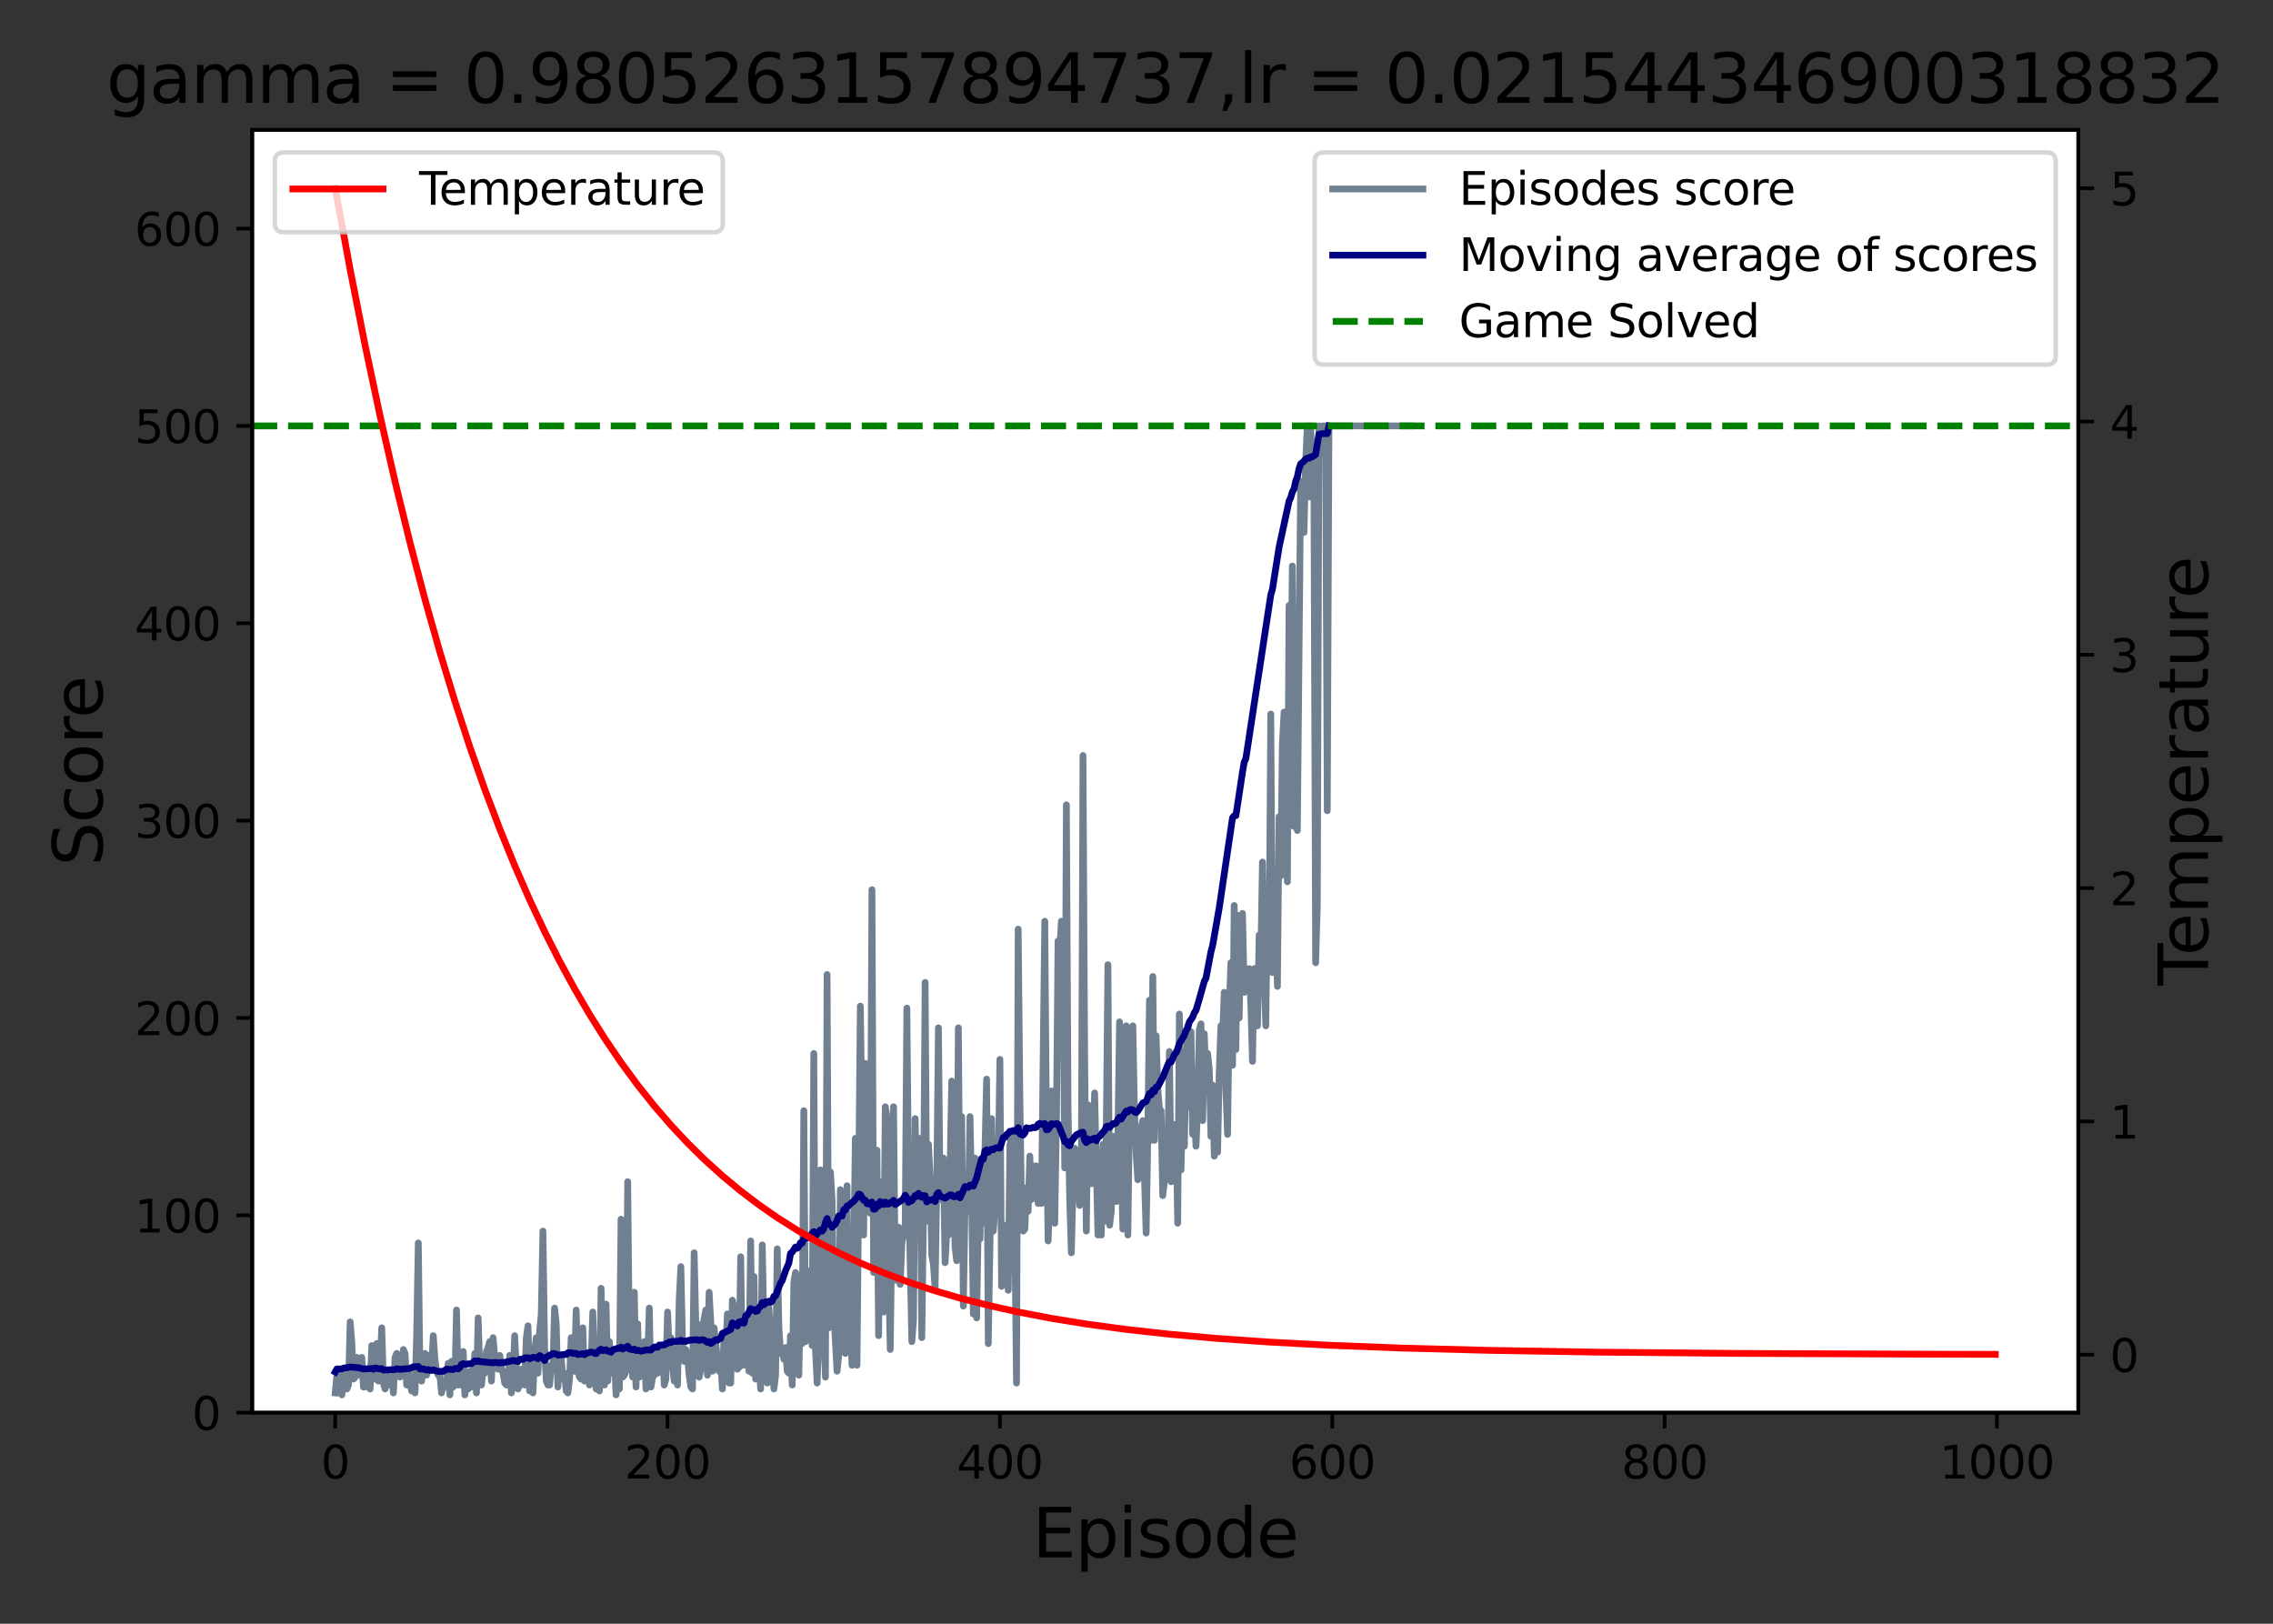 <?xml version="1.0" encoding="utf-8" standalone="no"?>
<!DOCTYPE svg PUBLIC "-//W3C//DTD SVG 1.1//EN"
  "http://www.w3.org/Graphics/SVG/1.1/DTD/svg11.dtd">
<svg xmlns:xlink="http://www.w3.org/1999/xlink" width="504pt" height="360pt" viewBox="0 0 504 360" xmlns="http://www.w3.org/2000/svg" version="1.1">
 <rect x="0" y="0" width="504" height="360" fill="#333333" stroke="none"/>
 <defs>
  <style type="text/css">*{stroke-linejoin: round; stroke-linecap: butt}</style>
 </defs>
 <g id="figure_1">
  <g id="patch_1">
   <path d="M 0 360 
L 504 360 
L 504 0 
L 0 0 
L 0 360 
z
" style="fill: none"/>
  </g>
  <g id="axes_1">
   <g id="patch_2">
    <path d="M 55.925 313.2 
L 460.825 313.2 
L 460.825 28.8 
L 55.925 28.8 
z
" style="fill: #ffffff"/>
   </g>
   <g id="matplotlib.axis_1">
    <g id="xtick_1">
     <g id="line2d_1">
      <defs>
       <path id="m84fccec4bf" d="M 0 0 
L 0 3.5 
" style="stroke: #000000; stroke-width: 0.8"/>
      </defs>
      <g>
       <use xlink:href="#m84fccec4bf" x="74.33" y="313.2" style="stroke: #000000; stroke-width: 0.8"/>
      </g>
     </g>
     <g id="text_1">
      <!-- 0 -->
      <g transform="translate(71.148 327.798)scale(0.1 -0.1)">
       <defs>
        <path id="DejaVuSans-30" d="M 2034 4250 
Q 1547 4250 1301 3770 
Q 1056 3291 1056 2328 
Q 1056 1369 1301 889 
Q 1547 409 2034 409 
Q 2525 409 2770 889 
Q 3016 1369 3016 2328 
Q 3016 3291 2770 3770 
Q 2525 4250 2034 4250 
z
M 2034 4750 
Q 2819 4750 3233 4129 
Q 3647 3509 3647 2328 
Q 3647 1150 3233 529 
Q 2819 -91 2034 -91 
Q 1250 -91 836 529 
Q 422 1150 422 2328 
Q 422 3509 836 4129 
Q 1250 4750 2034 4750 
z
" transform="scale(0.016)"/>
       </defs>
       <use xlink:href="#DejaVuSans-30"/>
      </g>
     </g>
    </g>
    <g id="xtick_2">
     <g id="line2d_2">
      <g>
       <use xlink:href="#m84fccec4bf" x="148.021" y="313.2" style="stroke: #000000; stroke-width: 0.8"/>
      </g>
     </g>
     <g id="text_2">
      <!-- 200 -->
      <g transform="translate(138.478 327.798)scale(0.1 -0.1)">
       <defs>
        <path id="DejaVuSans-32" d="M 1228 531 
L 3431 531 
L 3431 0 
L 469 0 
L 469 531 
Q 828 903 1448 1529 
Q 2069 2156 2228 2338 
Q 2531 2678 2651 2914 
Q 2772 3150 2772 3378 
Q 2772 3750 2511 3984 
Q 2250 4219 1831 4219 
Q 1534 4219 1204 4116 
Q 875 4013 500 3803 
L 500 4441 
Q 881 4594 1212 4672 
Q 1544 4750 1819 4750 
Q 2544 4750 2975 4387 
Q 3406 4025 3406 3419 
Q 3406 3131 3298 2873 
Q 3191 2616 2906 2266 
Q 2828 2175 2409 1742 
Q 1991 1309 1228 531 
z
" transform="scale(0.016)"/>
       </defs>
       <use xlink:href="#DejaVuSans-32"/>
       <use xlink:href="#DejaVuSans-30" x="63.623"/>
       <use xlink:href="#DejaVuSans-30" x="127.246"/>
      </g>
     </g>
    </g>
    <g id="xtick_3">
     <g id="line2d_3">
      <g>
       <use xlink:href="#m84fccec4bf" x="221.713" y="313.2" style="stroke: #000000; stroke-width: 0.8"/>
      </g>
     </g>
     <g id="text_3">
      <!-- 400 -->
      <g transform="translate(212.17 327.798)scale(0.1 -0.1)">
       <defs>
        <path id="DejaVuSans-34" d="M 2419 4116 
L 825 1625 
L 2419 1625 
L 2419 4116 
z
M 2253 4666 
L 3047 4666 
L 3047 1625 
L 3713 1625 
L 3713 1100 
L 3047 1100 
L 3047 0 
L 2419 0 
L 2419 1100 
L 313 1100 
L 313 1709 
L 2253 4666 
z
" transform="scale(0.016)"/>
       </defs>
       <use xlink:href="#DejaVuSans-34"/>
       <use xlink:href="#DejaVuSans-30" x="63.623"/>
       <use xlink:href="#DejaVuSans-30" x="127.246"/>
      </g>
     </g>
    </g>
    <g id="xtick_4">
     <g id="line2d_4">
      <g>
       <use xlink:href="#m84fccec4bf" x="295.405" y="313.2" style="stroke: #000000; stroke-width: 0.8"/>
      </g>
     </g>
     <g id="text_4">
      <!-- 600 -->
      <g transform="translate(285.861 327.798)scale(0.1 -0.1)">
       <defs>
        <path id="DejaVuSans-36" d="M 2113 2584 
Q 1688 2584 1439 2293 
Q 1191 2003 1191 1497 
Q 1191 994 1439 701 
Q 1688 409 2113 409 
Q 2538 409 2786 701 
Q 3034 994 3034 1497 
Q 3034 2003 2786 2293 
Q 2538 2584 2113 2584 
z
M 3366 4563 
L 3366 3988 
Q 3128 4100 2886 4159 
Q 2644 4219 2406 4219 
Q 1781 4219 1451 3797 
Q 1122 3375 1075 2522 
Q 1259 2794 1537 2939 
Q 1816 3084 2150 3084 
Q 2853 3084 3261 2657 
Q 3669 2231 3669 1497 
Q 3669 778 3244 343 
Q 2819 -91 2113 -91 
Q 1303 -91 875 529 
Q 447 1150 447 2328 
Q 447 3434 972 4092 
Q 1497 4750 2381 4750 
Q 2619 4750 2861 4703 
Q 3103 4656 3366 4563 
z
" transform="scale(0.016)"/>
       </defs>
       <use xlink:href="#DejaVuSans-36"/>
       <use xlink:href="#DejaVuSans-30" x="63.623"/>
       <use xlink:href="#DejaVuSans-30" x="127.246"/>
      </g>
     </g>
    </g>
    <g id="xtick_5">
     <g id="line2d_5">
      <g>
       <use xlink:href="#m84fccec4bf" x="369.097" y="313.2" style="stroke: #000000; stroke-width: 0.8"/>
      </g>
     </g>
     <g id="text_5">
      <!-- 800 -->
      <g transform="translate(359.553 327.798)scale(0.1 -0.1)">
       <defs>
        <path id="DejaVuSans-38" d="M 2034 2216 
Q 1584 2216 1326 1975 
Q 1069 1734 1069 1313 
Q 1069 891 1326 650 
Q 1584 409 2034 409 
Q 2484 409 2743 651 
Q 3003 894 3003 1313 
Q 3003 1734 2745 1975 
Q 2488 2216 2034 2216 
z
M 1403 2484 
Q 997 2584 770 2862 
Q 544 3141 544 3541 
Q 544 4100 942 4425 
Q 1341 4750 2034 4750 
Q 2731 4750 3128 4425 
Q 3525 4100 3525 3541 
Q 3525 3141 3298 2862 
Q 3072 2584 2669 2484 
Q 3125 2378 3379 2068 
Q 3634 1759 3634 1313 
Q 3634 634 3220 271 
Q 2806 -91 2034 -91 
Q 1263 -91 848 271 
Q 434 634 434 1313 
Q 434 1759 690 2068 
Q 947 2378 1403 2484 
z
M 1172 3481 
Q 1172 3119 1398 2916 
Q 1625 2713 2034 2713 
Q 2441 2713 2670 2916 
Q 2900 3119 2900 3481 
Q 2900 3844 2670 4047 
Q 2441 4250 2034 4250 
Q 1625 4250 1398 4047 
Q 1172 3844 1172 3481 
z
" transform="scale(0.016)"/>
       </defs>
       <use xlink:href="#DejaVuSans-38"/>
       <use xlink:href="#DejaVuSans-30" x="63.623"/>
       <use xlink:href="#DejaVuSans-30" x="127.246"/>
      </g>
     </g>
    </g>
    <g id="xtick_6">
     <g id="line2d_6">
      <g>
       <use xlink:href="#m84fccec4bf" x="442.789" y="313.2" style="stroke: #000000; stroke-width: 0.8"/>
      </g>
     </g>
     <g id="text_6">
      <!-- 1000 -->
      <g transform="translate(430.064 327.798)scale(0.1 -0.1)">
       <defs>
        <path id="DejaVuSans-31" d="M 794 531 
L 1825 531 
L 1825 4091 
L 703 3866 
L 703 4441 
L 1819 4666 
L 2450 4666 
L 2450 531 
L 3481 531 
L 3481 0 
L 794 0 
L 794 531 
z
" transform="scale(0.016)"/>
       </defs>
       <use xlink:href="#DejaVuSans-31"/>
       <use xlink:href="#DejaVuSans-30" x="63.623"/>
       <use xlink:href="#DejaVuSans-30" x="127.246"/>
       <use xlink:href="#DejaVuSans-30" x="190.869"/>
      </g>
     </g>
    </g>
    <g id="text_7">
     <!-- Episode -->
     <g transform="translate(228.919 345.276)scale(0.15 -0.15)">
      <defs>
       <path id="DejaVuSans-45" d="M 628 4666 
L 3578 4666 
L 3578 4134 
L 1259 4134 
L 1259 2753 
L 3481 2753 
L 3481 2222 
L 1259 2222 
L 1259 531 
L 3634 531 
L 3634 0 
L 628 0 
L 628 4666 
z
" transform="scale(0.016)"/>
       <path id="DejaVuSans-70" d="M 1159 525 
L 1159 -1331 
L 581 -1331 
L 581 3500 
L 1159 3500 
L 1159 2969 
Q 1341 3281 1617 3432 
Q 1894 3584 2278 3584 
Q 2916 3584 3314 3078 
Q 3713 2572 3713 1747 
Q 3713 922 3314 415 
Q 2916 -91 2278 -91 
Q 1894 -91 1617 61 
Q 1341 213 1159 525 
z
M 3116 1747 
Q 3116 2381 2855 2742 
Q 2594 3103 2138 3103 
Q 1681 3103 1420 2742 
Q 1159 2381 1159 1747 
Q 1159 1113 1420 752 
Q 1681 391 2138 391 
Q 2594 391 2855 752 
Q 3116 1113 3116 1747 
z
" transform="scale(0.016)"/>
       <path id="DejaVuSans-69" d="M 603 3500 
L 1178 3500 
L 1178 0 
L 603 0 
L 603 3500 
z
M 603 4863 
L 1178 4863 
L 1178 4134 
L 603 4134 
L 603 4863 
z
" transform="scale(0.016)"/>
       <path id="DejaVuSans-73" d="M 2834 3397 
L 2834 2853 
Q 2591 2978 2328 3040 
Q 2066 3103 1784 3103 
Q 1356 3103 1142 2972 
Q 928 2841 928 2578 
Q 928 2378 1081 2264 
Q 1234 2150 1697 2047 
L 1894 2003 
Q 2506 1872 2764 1633 
Q 3022 1394 3022 966 
Q 3022 478 2636 193 
Q 2250 -91 1575 -91 
Q 1294 -91 989 -36 
Q 684 19 347 128 
L 347 722 
Q 666 556 975 473 
Q 1284 391 1588 391 
Q 1994 391 2212 530 
Q 2431 669 2431 922 
Q 2431 1156 2273 1281 
Q 2116 1406 1581 1522 
L 1381 1569 
Q 847 1681 609 1914 
Q 372 2147 372 2553 
Q 372 3047 722 3315 
Q 1072 3584 1716 3584 
Q 2034 3584 2315 3537 
Q 2597 3491 2834 3397 
z
" transform="scale(0.016)"/>
       <path id="DejaVuSans-6f" d="M 1959 3097 
Q 1497 3097 1228 2736 
Q 959 2375 959 1747 
Q 959 1119 1226 758 
Q 1494 397 1959 397 
Q 2419 397 2687 759 
Q 2956 1122 2956 1747 
Q 2956 2369 2687 2733 
Q 2419 3097 1959 3097 
z
M 1959 3584 
Q 2709 3584 3137 3096 
Q 3566 2609 3566 1747 
Q 3566 888 3137 398 
Q 2709 -91 1959 -91 
Q 1206 -91 779 398 
Q 353 888 353 1747 
Q 353 2609 779 3096 
Q 1206 3584 1959 3584 
z
" transform="scale(0.016)"/>
       <path id="DejaVuSans-64" d="M 2906 2969 
L 2906 4863 
L 3481 4863 
L 3481 0 
L 2906 0 
L 2906 525 
Q 2725 213 2448 61 
Q 2172 -91 1784 -91 
Q 1150 -91 751 415 
Q 353 922 353 1747 
Q 353 2572 751 3078 
Q 1150 3584 1784 3584 
Q 2172 3584 2448 3432 
Q 2725 3281 2906 2969 
z
M 947 1747 
Q 947 1113 1208 752 
Q 1469 391 1925 391 
Q 2381 391 2643 752 
Q 2906 1113 2906 1747 
Q 2906 2381 2643 2742 
Q 2381 3103 1925 3103 
Q 1469 3103 1208 2742 
Q 947 2381 947 1747 
z
" transform="scale(0.016)"/>
       <path id="DejaVuSans-65" d="M 3597 1894 
L 3597 1613 
L 953 1613 
Q 991 1019 1311 708 
Q 1631 397 2203 397 
Q 2534 397 2845 478 
Q 3156 559 3463 722 
L 3463 178 
Q 3153 47 2828 -22 
Q 2503 -91 2169 -91 
Q 1331 -91 842 396 
Q 353 884 353 1716 
Q 353 2575 817 3079 
Q 1281 3584 2069 3584 
Q 2775 3584 3186 3129 
Q 3597 2675 3597 1894 
z
M 3022 2063 
Q 3016 2534 2758 2815 
Q 2500 3097 2075 3097 
Q 1594 3097 1305 2825 
Q 1016 2553 972 2059 
L 3022 2063 
z
" transform="scale(0.016)"/>
      </defs>
      <use xlink:href="#DejaVuSans-45"/>
      <use xlink:href="#DejaVuSans-70" x="63.184"/>
      <use xlink:href="#DejaVuSans-69" x="126.66"/>
      <use xlink:href="#DejaVuSans-73" x="154.443"/>
      <use xlink:href="#DejaVuSans-6f" x="206.543"/>
      <use xlink:href="#DejaVuSans-64" x="267.725"/>
      <use xlink:href="#DejaVuSans-65" x="331.201"/>
     </g>
    </g>
   </g>
   <g id="matplotlib.axis_2">
    <g id="ytick_1">
     <g id="line2d_7">
      <defs>
       <path id="mfc55b4a8e0" d="M 0 0 
L -3.5 0 
" style="stroke: #000000; stroke-width: 0.8"/>
      </defs>
      <g>
       <use xlink:href="#mfc55b4a8e0" x="55.925" y="313.2" style="stroke: #000000; stroke-width: 0.8"/>
      </g>
     </g>
     <g id="text_8">
      <!-- 0 -->
      <g transform="translate(42.562 316.999)scale(0.1 -0.1)">
       <use xlink:href="#DejaVuSans-30"/>
      </g>
     </g>
    </g>
    <g id="ytick_2">
     <g id="line2d_8">
      <g>
       <use xlink:href="#mfc55b4a8e0" x="55.925" y="269.446" style="stroke: #000000; stroke-width: 0.8"/>
      </g>
     </g>
     <g id="text_9">
      <!-- 100 -->
      <g transform="translate(29.837 273.245)scale(0.1 -0.1)">
       <use xlink:href="#DejaVuSans-31"/>
       <use xlink:href="#DejaVuSans-30" x="63.623"/>
       <use xlink:href="#DejaVuSans-30" x="127.246"/>
      </g>
     </g>
    </g>
    <g id="ytick_3">
     <g id="line2d_9">
      <g>
       <use xlink:href="#mfc55b4a8e0" x="55.925" y="225.692" style="stroke: #000000; stroke-width: 0.8"/>
      </g>
     </g>
     <g id="text_10">
      <!-- 200 -->
      <g transform="translate(29.837 229.492)scale(0.1 -0.1)">
       <use xlink:href="#DejaVuSans-32"/>
       <use xlink:href="#DejaVuSans-30" x="63.623"/>
       <use xlink:href="#DejaVuSans-30" x="127.246"/>
      </g>
     </g>
    </g>
    <g id="ytick_4">
     <g id="line2d_10">
      <g>
       <use xlink:href="#mfc55b4a8e0" x="55.925" y="181.938" style="stroke: #000000; stroke-width: 0.8"/>
      </g>
     </g>
     <g id="text_11">
      <!-- 300 -->
      <g transform="translate(29.837 185.738)scale(0.1 -0.1)">
       <defs>
        <path id="DejaVuSans-33" d="M 2597 2516 
Q 3050 2419 3304 2112 
Q 3559 1806 3559 1356 
Q 3559 666 3084 287 
Q 2609 -91 1734 -91 
Q 1441 -91 1130 -33 
Q 819 25 488 141 
L 488 750 
Q 750 597 1062 519 
Q 1375 441 1716 441 
Q 2309 441 2620 675 
Q 2931 909 2931 1356 
Q 2931 1769 2642 2001 
Q 2353 2234 1838 2234 
L 1294 2234 
L 1294 2753 
L 1863 2753 
Q 2328 2753 2575 2939 
Q 2822 3125 2822 3475 
Q 2822 3834 2567 4026 
Q 2313 4219 1838 4219 
Q 1578 4219 1281 4162 
Q 984 4106 628 3988 
L 628 4550 
Q 988 4650 1302 4700 
Q 1616 4750 1894 4750 
Q 2613 4750 3031 4423 
Q 3450 4097 3450 3541 
Q 3450 3153 3228 2886 
Q 3006 2619 2597 2516 
z
" transform="scale(0.016)"/>
       </defs>
       <use xlink:href="#DejaVuSans-33"/>
       <use xlink:href="#DejaVuSans-30" x="63.623"/>
       <use xlink:href="#DejaVuSans-30" x="127.246"/>
      </g>
     </g>
    </g>
    <g id="ytick_5">
     <g id="line2d_11">
      <g>
       <use xlink:href="#mfc55b4a8e0" x="55.925" y="138.185" style="stroke: #000000; stroke-width: 0.8"/>
      </g>
     </g>
     <g id="text_12">
      <!-- 400 -->
      <g transform="translate(29.837 141.984)scale(0.1 -0.1)">
       <use xlink:href="#DejaVuSans-34"/>
       <use xlink:href="#DejaVuSans-30" x="63.623"/>
       <use xlink:href="#DejaVuSans-30" x="127.246"/>
      </g>
     </g>
    </g>
    <g id="ytick_6">
     <g id="line2d_12">
      <g>
       <use xlink:href="#mfc55b4a8e0" x="55.925" y="94.431" style="stroke: #000000; stroke-width: 0.8"/>
      </g>
     </g>
     <g id="text_13">
      <!-- 500 -->
      <g transform="translate(29.837 98.23)scale(0.1 -0.1)">
       <defs>
        <path id="DejaVuSans-35" d="M 691 4666 
L 3169 4666 
L 3169 4134 
L 1269 4134 
L 1269 2991 
Q 1406 3038 1543 3061 
Q 1681 3084 1819 3084 
Q 2600 3084 3056 2656 
Q 3513 2228 3513 1497 
Q 3513 744 3044 326 
Q 2575 -91 1722 -91 
Q 1428 -91 1123 -41 
Q 819 9 494 109 
L 494 744 
Q 775 591 1075 516 
Q 1375 441 1709 441 
Q 2250 441 2565 725 
Q 2881 1009 2881 1497 
Q 2881 1984 2565 2268 
Q 2250 2553 1709 2553 
Q 1456 2553 1204 2497 
Q 953 2441 691 2322 
L 691 4666 
z
" transform="scale(0.016)"/>
       </defs>
       <use xlink:href="#DejaVuSans-35"/>
       <use xlink:href="#DejaVuSans-30" x="63.623"/>
       <use xlink:href="#DejaVuSans-30" x="127.246"/>
      </g>
     </g>
    </g>
    <g id="ytick_7">
     <g id="line2d_13">
      <g>
       <use xlink:href="#mfc55b4a8e0" x="55.925" y="50.677" style="stroke: #000000; stroke-width: 0.8"/>
      </g>
     </g>
     <g id="text_14">
      <!-- 600 -->
      <g transform="translate(29.837 54.476)scale(0.1 -0.1)">
       <use xlink:href="#DejaVuSans-36"/>
       <use xlink:href="#DejaVuSans-30" x="63.623"/>
       <use xlink:href="#DejaVuSans-30" x="127.246"/>
      </g>
     </g>
    </g>
    <g id="text_15">
     <!-- Score -->
     <g transform="translate(22.718 192.004)rotate(-90)scale(0.15 -0.15)">
      <defs>
       <path id="DejaVuSans-53" d="M 3425 4513 
L 3425 3897 
Q 3066 4069 2747 4153 
Q 2428 4238 2131 4238 
Q 1616 4238 1336 4038 
Q 1056 3838 1056 3469 
Q 1056 3159 1242 3001 
Q 1428 2844 1947 2747 
L 2328 2669 
Q 3034 2534 3370 2195 
Q 3706 1856 3706 1288 
Q 3706 609 3251 259 
Q 2797 -91 1919 -91 
Q 1588 -91 1214 -16 
Q 841 59 441 206 
L 441 856 
Q 825 641 1194 531 
Q 1563 422 1919 422 
Q 2459 422 2753 634 
Q 3047 847 3047 1241 
Q 3047 1584 2836 1778 
Q 2625 1972 2144 2069 
L 1759 2144 
Q 1053 2284 737 2584 
Q 422 2884 422 3419 
Q 422 4038 858 4394 
Q 1294 4750 2059 4750 
Q 2388 4750 2728 4690 
Q 3069 4631 3425 4513 
z
" transform="scale(0.016)"/>
       <path id="DejaVuSans-63" d="M 3122 3366 
L 3122 2828 
Q 2878 2963 2633 3030 
Q 2388 3097 2138 3097 
Q 1578 3097 1268 2742 
Q 959 2388 959 1747 
Q 959 1106 1268 751 
Q 1578 397 2138 397 
Q 2388 397 2633 464 
Q 2878 531 3122 666 
L 3122 134 
Q 2881 22 2623 -34 
Q 2366 -91 2075 -91 
Q 1284 -91 818 406 
Q 353 903 353 1747 
Q 353 2603 823 3093 
Q 1294 3584 2113 3584 
Q 2378 3584 2631 3529 
Q 2884 3475 3122 3366 
z
" transform="scale(0.016)"/>
       <path id="DejaVuSans-72" d="M 2631 2963 
Q 2534 3019 2420 3045 
Q 2306 3072 2169 3072 
Q 1681 3072 1420 2755 
Q 1159 2438 1159 1844 
L 1159 0 
L 581 0 
L 581 3500 
L 1159 3500 
L 1159 2956 
Q 1341 3275 1631 3429 
Q 1922 3584 2338 3584 
Q 2397 3584 2469 3576 
Q 2541 3569 2628 3553 
L 2631 2963 
z
" transform="scale(0.016)"/>
      </defs>
      <use xlink:href="#DejaVuSans-53"/>
      <use xlink:href="#DejaVuSans-63" x="63.477"/>
      <use xlink:href="#DejaVuSans-6f" x="118.457"/>
      <use xlink:href="#DejaVuSans-72" x="179.639"/>
      <use xlink:href="#DejaVuSans-65" x="218.502"/>
     </g>
    </g>
   </g>
   <g id="line2d_14">
    <path d="M 74.33 308.825 
L 74.698 304.887 
L 75.066 304.012 
L 75.435 305.324 
L 75.803 309.262 
L 76.172 305.762 
L 76.54 303.574 
L 76.909 307.95 
L 77.277 307.074 
L 77.646 293.073 
L 78.014 297.886 
L 78.383 305.762 
L 78.751 305.324 
L 79.12 300.949 
L 79.488 304.012 
L 79.856 304.887 
L 80.225 300.949 
L 80.593 307.512 
L 80.962 307.512 
L 81.33 306.199 
L 81.699 304.012 
L 82.067 307.95 
L 82.436 298.324 
L 82.804 304.012 
L 83.173 305.762 
L 83.541 297.886 
L 83.909 306.199 
L 84.278 302.262 
L 84.646 294.386 
L 85.015 306.637 
L 85.383 307.95 
L 85.752 304.012 
L 86.12 307.074 
L 86.489 305.762 
L 86.857 305.324 
L 87.226 308.825 
L 87.594 300.949 
L 87.963 300.074 
L 88.331 304.887 
L 88.699 305.324 
L 89.068 304.449 
L 89.436 299.199 
L 89.805 300.074 
L 90.173 307.074 
L 90.542 304.012 
L 90.91 306.637 
L 91.279 308.387 
L 91.647 305.762 
L 92.016 308.825 
L 92.384 296.136 
L 92.753 275.572 
L 93.121 304.887 
L 93.489 306.199 
L 94.226 300.074 
L 94.595 304.887 
L 94.963 300.511 
L 95.332 303.574 
L 95.7 303.137 
L 96.069 296.136 
L 96.437 301.386 
L 96.806 304.012 
L 97.174 304.887 
L 97.542 304.887 
L 97.911 308.825 
L 98.279 307.074 
L 98.648 307.512 
L 99.016 307.074 
L 99.385 302.262 
L 99.753 309.262 
L 100.122 301.824 
L 100.49 307.512 
L 100.859 306.637 
L 101.227 290.448 
L 101.596 307.074 
L 101.964 305.762 
L 102.332 307.074 
L 102.701 299.636 
L 103.069 309.262 
L 103.438 306.637 
L 103.806 307.95 
L 104.175 304.012 
L 104.543 307.512 
L 104.912 305.762 
L 105.28 300.074 
L 105.649 308.825 
L 106.017 292.198 
L 106.386 303.574 
L 106.754 307.074 
L 107.122 303.574 
L 107.491 304.449 
L 107.859 299.636 
L 108.228 298.761 
L 108.596 297.449 
L 108.965 306.199 
L 109.333 296.574 
L 109.702 300.949 
L 110.07 302.699 
L 110.439 303.574 
L 110.807 300.511 
L 111.175 303.137 
L 111.544 304.449 
L 111.912 306.637 
L 112.281 307.074 
L 112.649 307.074 
L 113.018 300.511 
L 113.386 308.825 
L 113.755 305.762 
L 114.123 296.136 
L 114.492 303.574 
L 114.86 307.95 
L 115.229 307.074 
L 115.597 303.574 
L 115.965 306.637 
L 116.334 307.074 
L 116.702 296.574 
L 117.071 293.948 
L 117.439 308.387 
L 117.808 307.95 
L 118.176 308.825 
L 118.545 299.636 
L 118.913 296.574 
L 119.282 304.449 
L 119.65 295.261 
L 120.019 291.323 
L 120.387 272.946 
L 120.755 298.761 
L 121.124 306.199 
L 121.492 307.074 
L 121.861 307.074 
L 122.229 302.699 
L 122.598 303.574 
L 122.966 290.01 
L 123.335 293.511 
L 123.703 307.512 
L 124.072 300.511 
L 124.44 300.949 
L 124.808 305.762 
L 125.177 304.449 
L 125.545 308.387 
L 125.914 308.825 
L 126.282 305.762 
L 126.651 296.574 
L 127.388 304.012 
L 127.756 290.448 
L 128.125 304.012 
L 128.493 305.324 
L 128.862 305.762 
L 129.23 294.386 
L 129.598 306.199 
L 129.967 301.386 
L 130.704 307.074 
L 131.072 302.699 
L 131.441 290.886 
L 131.809 303.574 
L 132.178 307.95 
L 132.546 300.074 
L 132.915 308.387 
L 133.283 285.635 
L 133.652 303.137 
L 134.02 307.074 
L 134.388 289.135 
L 134.757 306.199 
L 135.125 297.449 
L 135.494 304.449 
L 135.862 299.636 
L 136.231 300.511 
L 136.599 309.262 
L 136.968 302.699 
L 137.336 307.95 
L 137.705 270.321 
L 138.073 305.324 
L 138.441 304.887 
L 138.81 304.012 
L 139.178 262.008 
L 139.547 297.886 
L 139.915 291.761 
L 140.284 305.324 
L 140.652 286.51 
L 141.021 307.512 
L 141.389 293.511 
L 141.758 305.324 
L 142.126 302.699 
L 142.495 301.386 
L 142.863 297.449 
L 143.231 307.95 
L 143.6 301.824 
L 143.968 290.01 
L 144.337 307.512 
L 144.705 305.324 
L 145.074 304.887 
L 145.442 298.761 
L 145.811 304.449 
L 146.179 304.012 
L 146.548 300.074 
L 146.916 298.761 
L 147.285 307.074 
L 147.653 305.762 
L 148.021 290.886 
L 148.39 299.199 
L 148.758 296.574 
L 149.127 302.699 
L 149.495 306.199 
L 149.864 301.386 
L 150.232 307.074 
L 150.601 288.26 
L 150.969 280.822 
L 151.338 297.886 
L 151.706 301.824 
L 152.074 299.199 
L 152.443 300.949 
L 152.811 304.887 
L 153.18 307.512 
L 153.548 307.95 
L 153.917 277.759 
L 154.285 293.511 
L 154.654 293.511 
L 155.022 305.324 
L 155.391 303.574 
L 155.759 294.386 
L 156.496 290.448 
L 156.864 304.887 
L 157.233 286.51 
L 157.601 293.073 
L 157.97 304.012 
L 158.338 294.386 
L 159.075 301.386 
L 159.444 304.012 
L 159.812 301.824 
L 160.181 307.95 
L 160.549 295.698 
L 160.917 300.074 
L 161.286 291.323 
L 161.654 306.637 
L 162.023 306.637 
L 162.391 288.26 
L 162.76 290.01 
L 163.128 290.01 
L 163.497 303.574 
L 163.865 303.137 
L 164.234 278.634 
L 164.602 302.699 
L 164.971 297.011 
L 165.339 302.699 
L 165.707 292.198 
L 166.076 304.012 
L 166.444 275.134 
L 166.813 304.449 
L 167.181 283.01 
L 167.55 305.762 
L 168.287 300.511 
L 168.655 307.95 
L 169.024 276.009 
L 169.392 295.261 
L 169.761 291.761 
L 170.129 306.637 
L 170.497 290.01 
L 171.234 302.699 
L 171.603 307.95 
L 171.971 304.887 
L 172.34 276.884 
L 172.708 294.386 
L 173.077 300.074 
L 173.445 299.636 
L 173.814 301.386 
L 174.182 298.761 
L 174.55 304.012 
L 174.919 304.449 
L 175.287 296.136 
L 175.656 307.074 
L 176.024 284.322 
L 176.393 282.135 
L 176.761 283.01 
L 177.13 304.887 
L 177.498 286.948 
L 177.867 297.886 
L 178.235 246.257 
L 178.604 297.449 
L 178.972 290.886 
L 179.34 289.573 
L 179.709 281.697 
L 180.077 298.324 
L 180.446 233.568 
L 180.814 299.199 
L 181.183 306.637 
L 181.551 296.574 
L 181.92 259.383 
L 182.288 298.324 
L 182.657 293.511 
L 183.025 305.324 
L 183.394 216.066 
L 183.762 294.386 
L 184.13 259.82 
L 184.499 265.946 
L 184.867 290.886 
L 185.604 304.012 
L 185.973 300.511 
L 186.341 263.758 
L 186.71 288.698 
L 187.078 265.946 
L 187.447 300.074 
L 187.815 262.883 
L 188.183 299.199 
L 188.552 292.198 
L 188.92 302.699 
L 189.289 281.26 
L 189.657 252.382 
L 190.026 302.699 
L 190.763 223.067 
L 191.5 273.822 
L 191.868 235.756 
L 192.237 255.882 
L 192.605 249.319 
L 192.973 269.009 
L 193.342 197.252 
L 193.71 282.135 
L 194.079 279.947 
L 194.447 255.007 
L 194.816 296.136 
L 195.184 262.008 
L 195.553 263.758 
L 195.921 290.886 
L 196.29 245.382 
L 196.658 247.569 
L 197.027 280.822 
L 197.395 299.199 
L 198.132 245.382 
L 198.5 282.572 
L 198.869 283.885 
L 199.237 272.071 
L 199.606 284.76 
L 199.974 275.572 
L 200.711 272.071 
L 201.08 223.505 
L 201.448 261.57 
L 202.185 297.449 
L 202.553 292.636 
L 202.922 248.007 
L 203.29 269.884 
L 203.659 262.446 
L 204.027 252.382 
L 204.396 296.574 
L 204.764 269.009 
L 205.133 217.817 
L 205.501 270.759 
L 205.87 253.695 
L 206.238 261.133 
L 206.606 278.197 
L 206.975 280.385 
L 207.343 285.635 
L 207.712 262.883 
L 208.08 227.88 
L 208.449 265.946 
L 208.817 264.196 
L 209.186 256.758 
L 209.554 279.947 
L 209.923 273.384 
L 210.291 273.822 
L 210.66 259.82 
L 211.028 239.694 
L 211.765 276.447 
L 212.133 279.51 
L 212.502 227.88 
L 212.87 273.822 
L 213.239 247.569 
L 213.607 289.573 
L 213.976 267.696 
L 214.344 264.196 
L 214.713 268.571 
L 215.081 247.569 
L 215.449 265.071 
L 215.818 291.323 
L 216.186 256.758 
L 216.555 292.198 
L 216.923 270.321 
L 217.292 274.697 
L 217.66 256.758 
L 218.029 271.196 
L 218.766 239.256 
L 219.134 297.886 
L 219.503 276.447 
L 219.871 248.007 
L 220.239 272.946 
L 220.608 268.134 
L 220.976 265.071 
L 221.345 258.945 
L 221.713 234.881 
L 222.082 285.198 
L 222.45 273.384 
L 222.819 276.884 
L 223.187 271.634 
L 223.556 286.073 
L 223.924 254.132 
L 224.293 251.507 
L 224.661 252.82 
L 225.029 274.697 
L 225.398 306.637 
L 225.766 206.003 
L 226.135 243.194 
L 226.503 267.258 
L 226.872 272.946 
L 227.24 272.509 
L 227.609 263.321 
L 227.977 268.571 
L 228.346 256.32 
L 228.714 265.946 
L 229.451 258.508 
L 229.819 258.508 
L 230.188 266.821 
L 230.556 261.57 
L 230.925 266.821 
L 231.662 204.253 
L 232.03 249.319 
L 232.399 275.134 
L 232.767 265.946 
L 233.136 241.881 
L 233.504 253.695 
L 233.872 271.196 
L 234.241 248.882 
L 234.609 208.628 
L 234.978 210.816 
L 235.346 204.253 
L 235.715 212.566 
L 236.083 258.945 
L 236.452 178.438 
L 236.82 245.382 
L 237.189 265.946 
L 237.557 277.759 
L 237.926 262.446 
L 238.294 254.57 
L 238.662 256.32 
L 239.399 267.258 
L 239.768 262.446 
L 240.136 167.5 
L 240.505 234.443 
L 240.873 272.946 
L 241.242 244.944 
L 241.61 258.945 
L 241.979 262.446 
L 242.347 255.007 
L 242.715 242.319 
L 243.452 273.822 
L 243.821 268.571 
L 244.189 273.822 
L 244.558 253.695 
L 244.926 270.759 
L 245.295 251.07 
L 245.663 213.879 
L 246.032 271.634 
L 246.4 268.571 
L 246.769 251.945 
L 247.137 256.758 
L 247.505 266.383 
L 247.874 251.507 
L 248.242 226.567 
L 248.611 257.195 
L 248.979 272.509 
L 249.348 263.321 
L 249.716 227.442 
L 250.085 273.822 
L 250.453 245.819 
L 250.822 249.757 
L 251.19 227.442 
L 251.559 246.694 
L 251.927 255.882 
L 252.295 261.57 
L 253.032 250.194 
L 253.401 248.444 
L 254.138 273.384 
L 254.506 252.382 
L 254.875 221.754 
L 255.243 252.82 
L 255.612 216.504 
L 255.98 252.82 
L 256.348 229.63 
L 256.717 241.444 
L 257.085 245.819 
L 257.454 246.257 
L 257.822 265.071 
L 258.559 258.508 
L 258.928 257.195 
L 259.296 233.13 
L 259.665 262.008 
L 260.033 251.945 
L 260.402 249.319 
L 260.77 249.319 
L 261.138 271.196 
L 261.507 224.817 
L 261.875 259.383 
L 262.244 242.319 
L 262.612 254.132 
L 262.981 235.318 
L 263.349 227.442 
L 263.718 245.382 
L 264.086 228.755 
L 264.455 251.507 
L 264.823 246.257 
L 265.191 254.132 
L 265.56 245.382 
L 265.928 228.318 
L 266.297 227.005 
L 266.665 248.444 
L 267.034 229.193 
L 267.402 240.569 
L 267.771 233.568 
L 268.139 237.068 
L 268.508 251.945 
L 268.876 240.569 
L 269.245 256.32 
L 269.613 247.569 
L 269.981 255.445 
L 270.35 237.506 
L 270.718 227.442 
L 271.087 230.068 
L 271.455 220.004 
L 271.824 241.444 
L 272.192 251.507 
L 272.561 223.942 
L 272.929 213.441 
L 273.298 236.193 
L 273.666 200.753 
L 274.035 232.693 
L 274.403 202.94 
L 274.771 225.692 
L 275.14 206.441 
L 275.508 202.503 
L 275.877 220.004 
L 276.245 217.379 
L 276.614 216.504 
L 276.982 214.754 
L 277.351 222.63 
L 277.719 235.318 
L 278.088 214.754 
L 278.456 216.066 
L 278.824 227.442 
L 279.193 207.316 
L 279.561 212.566 
L 279.93 191.127 
L 280.298 216.066 
L 280.667 227.442 
L 281.035 199.44 
L 281.404 211.691 
L 281.772 158.311 
L 282.141 215.629 
L 282.509 205.566 
L 282.878 203.378 
L 283.246 218.692 
L 283.614 181.063 
L 283.983 194.19 
L 284.351 164.874 
L 284.72 157.874 
L 285.088 183.251 
L 285.457 195.502 
L 285.825 134.247 
L 286.194 158.311 
L 286.562 125.496 
L 286.931 183.251 
L 287.299 140.81 
L 287.668 184.126 
L 288.404 106.682 
L 289.141 118.058 
L 289.51 102.306 
L 289.878 94.431 
L 290.247 110.182 
L 290.615 94.431 
L 290.984 104.494 
L 291.352 110.182 
L 291.721 213.441 
L 292.089 200.753 
L 292.457 94.431 
L 292.826 100.556 
L 293.194 94.431 
L 293.931 94.431 
L 294.3 179.751 
L 294.668 94.431 
L 312.723 94.431 
L 312.723 94.431 
" clip-path="url(#p211ad11787)" style="fill: none; stroke: #708090; stroke-width: 1.5; stroke-linecap: square"/>
   </g>
   <g id="line2d_15">
    <path d="M 74.33 304.178 
L 74.698 303.513 
L 75.803 303.504 
L 76.172 303.32 
L 76.909 303.242 
L 77.646 303.075 
L 78.751 303.172 
L 79.488 303.242 
L 80.593 303.513 
L 82.436 303.408 
L 82.804 303.574 
L 83.173 303.303 
L 83.541 303.329 
L 83.909 303.487 
L 84.646 303.452 
L 85.015 303.749 
L 87.594 303.653 
L 87.963 303.478 
L 88.699 303.592 
L 90.91 303.39 
L 91.647 303.04 
L 92.753 302.962 
L 93.121 303.513 
L 93.858 303.513 
L 94.595 303.74 
L 94.963 303.653 
L 95.332 303.819 
L 95.7 303.863 
L 96.069 303.723 
L 97.174 304.064 
L 98.279 304.038 
L 99.016 303.557 
L 100.49 303.644 
L 100.859 303.425 
L 101.227 303.382 
L 101.596 303.478 
L 101.964 303.163 
L 102.332 302.507 
L 102.701 302.34 
L 103.069 302.472 
L 104.543 302.323 
L 105.28 301.728 
L 105.649 301.877 
L 106.017 301.71 
L 106.386 301.885 
L 109.333 302.157 
L 109.702 302.034 
L 110.807 302.192 
L 111.175 302.069 
L 111.544 302.13 
L 113.386 301.736 
L 113.755 301.631 
L 114.86 301.85 
L 115.229 301.404 
L 115.597 301.325 
L 115.965 301.395 
L 116.334 301.045 
L 117.071 301.045 
L 117.439 301.255 
L 118.176 300.931 
L 118.913 301.001 
L 119.282 301.229 
L 119.65 300.546 
L 120.387 301.019 
L 120.755 301.64 
L 121.124 300.905 
L 121.492 300.739 
L 121.861 300.433 
L 122.229 300.398 
L 122.598 300.074 
L 123.335 300.223 
L 123.703 300.459 
L 124.44 300.38 
L 124.808 300.31 
L 125.545 300.301 
L 125.914 299.934 
L 126.651 299.899 
L 127.019 300.065 
L 127.756 300.039 
L 128.125 300.31 
L 129.23 300.126 
L 129.598 300.354 
L 129.967 300.048 
L 130.704 299.855 
L 131.072 299.768 
L 131.441 299.838 
L 131.809 300.048 
L 132.178 300.118 
L 132.915 299.339 
L 133.283 299.129 
L 133.652 299.453 
L 134.388 299.251 
L 134.757 299.566 
L 135.125 299.593 
L 135.494 299.803 
L 135.862 299.269 
L 136.968 298.927 
L 137.336 298.945 
L 137.705 298.674 
L 138.073 299.111 
L 138.441 298.814 
L 138.81 298.814 
L 139.178 298.464 
L 139.547 299.085 
L 140.284 299.26 
L 140.652 299.12 
L 141.021 299.418 
L 141.389 299.348 
L 142.126 299.566 
L 142.863 299.4 
L 143.6 299.251 
L 143.968 299.348 
L 144.337 299.313 
L 145.074 298.656 
L 145.442 298.63 
L 145.811 298.717 
L 146.179 298.201 
L 147.285 298.192 
L 147.653 297.895 
L 148.021 297.86 
L 148.39 297.545 
L 148.758 297.65 
L 149.127 297.379 
L 149.495 297.44 
L 150.232 297.361 
L 150.601 297.379 
L 150.969 297.134 
L 151.338 297.422 
L 151.706 297.3 
L 152.074 297.396 
L 152.811 297.142 
L 154.285 297.029 
L 154.654 297.046 
L 155.022 297.177 
L 155.759 297.02 
L 156.128 297.107 
L 156.864 297.624 
L 157.233 297.449 
L 157.601 297.86 
L 157.97 297.685 
L 158.338 297.247 
L 158.707 297.02 
L 159.075 297.151 
L 159.444 296.862 
L 159.812 296.74 
L 160.181 295.628 
L 161.286 295.112 
L 162.023 294.753 
L 162.391 293.292 
L 163.497 293.975 
L 163.865 293.091 
L 164.234 292.994 
L 164.602 293.292 
L 164.971 293.345 
L 165.339 291.726 
L 165.707 291.559 
L 166.444 290.15 
L 166.813 290.466 
L 167.181 290.343 
L 167.55 290.763 
L 167.918 290.658 
L 168.287 289.87 
L 168.655 289.634 
L 169.024 288.794 
L 169.392 289.275 
L 169.761 288.628 
L 170.129 288.777 
L 170.497 288.488 
L 170.866 288.742 
L 171.234 288.418 
L 171.603 287.411 
L 171.971 287.306 
L 173.077 284.436 
L 173.445 283.911 
L 174.182 281.723 
L 174.919 280.035 
L 175.287 277.891 
L 175.656 277.611 
L 176.393 276.482 
L 176.761 276.762 
L 177.13 276.342 
L 177.498 275.519 
L 177.867 275.598 
L 178.235 274.548 
L 178.604 274.574 
L 178.972 274.242 
L 179.34 274.408 
L 179.709 274.102 
L 180.077 273.375 
L 180.446 273.06 
L 180.814 274.067 
L 181.551 273.086 
L 181.92 272.666 
L 182.288 272.955 
L 182.657 272.43 
L 183.025 271.03 
L 183.394 270.155 
L 183.762 271.398 
L 184.13 271.459 
L 184.499 272.115 
L 185.236 271.336 
L 185.604 270.619 
L 185.973 269.586 
L 186.341 269.507 
L 186.71 269.612 
L 187.078 268.195 
L 187.447 268.291 
L 187.815 267.363 
L 188.183 267.328 
L 188.552 266.908 
L 189.289 266.331 
L 190.026 265.473 
L 190.394 264.738 
L 190.763 264.852 
L 191.5 266.103 
L 191.868 266.095 
L 192.237 266.856 
L 192.605 266.935 
L 193.342 266.506 
L 193.71 268.09 
L 194.079 268.037 
L 194.447 266.996 
L 194.816 267.372 
L 195.184 266.401 
L 195.553 266.952 
L 195.921 267.031 
L 196.29 266.497 
L 196.658 266.961 
L 197.027 266.961 
L 197.395 266.646 
L 197.763 266.488 
L 198.132 266.138 
L 198.5 267.075 
L 199.974 266.068 
L 200.343 265.692 
L 200.711 265.001 
L 201.08 265.517 
L 201.448 266.576 
L 201.816 266.305 
L 202.185 266.2 
L 202.922 265.062 
L 203.29 265.281 
L 203.659 264.581 
L 204.396 265.456 
L 204.764 265.062 
L 205.133 265.115 
L 205.501 266.48 
L 205.87 266.147 
L 206.238 266.103 
L 206.975 265.867 
L 207.343 266.392 
L 207.712 264.799 
L 208.08 264.406 
L 208.449 265.193 
L 209.554 265.631 
L 210.66 264.905 
L 211.028 264.94 
L 211.396 265.316 
L 211.765 265.342 
L 212.133 265.15 
L 212.502 264.791 
L 212.87 265.57 
L 213.976 263.076 
L 214.713 263.259 
L 215.081 262.726 
L 215.818 262.971 
L 216.555 261.159 
L 217.292 258.21 
L 217.66 256.968 
L 218.029 257.011 
L 218.397 255.156 
L 218.766 254.929 
L 219.134 255.462 
L 219.871 254.78 
L 220.239 254.911 
L 220.608 254.579 
L 220.976 254.439 
L 221.713 254.552 
L 222.45 252.19 
L 222.819 252.181 
L 223.187 251.542 
L 223.556 251.288 
L 223.924 250.816 
L 224.293 250.833 
L 224.661 250.65 
L 225.029 250.79 
L 225.398 250.772 
L 225.766 250.011 
L 226.135 251.367 
L 226.503 251.577 
L 226.872 251.647 
L 227.24 251.21 
L 227.609 250.037 
L 227.977 250.203 
L 228.714 250.116 
L 229.082 249.932 
L 229.451 250.028 
L 229.819 249.888 
L 230.188 249.249 
L 230.556 249.057 
L 230.925 249.276 
L 231.662 249.101 
L 232.03 250.492 
L 232.399 250.422 
L 232.767 249.914 
L 233.136 249.144 
L 233.872 249.284 
L 234.241 249.092 
L 234.609 249.214 
L 235.715 251.918 
L 236.083 253.135 
L 236.452 253.003 
L 236.82 253.87 
L 237.189 254.019 
L 237.557 253.03 
L 238.662 251.612 
L 239.768 251.061 
L 240.136 251.043 
L 240.505 252.863 
L 240.873 253.318 
L 241.242 252.522 
L 241.61 252.863 
L 241.979 252.723 
L 242.347 252.461 
L 242.715 252.347 
L 243.084 252.925 
L 243.452 252.225 
L 243.821 251.936 
L 244.558 251.017 
L 244.926 250.65 
L 245.295 249.783 
L 245.663 249.669 
L 246.032 249.967 
L 246.769 249.118 
L 247.137 249.162 
L 247.505 248.934 
L 247.874 248.173 
L 248.242 247.683 
L 248.611 248.121 
L 249.716 246.327 
L 250.085 246.519 
L 250.453 246.082 
L 250.822 245.977 
L 251.19 246.108 
L 251.559 246.51 
L 251.927 246.685 
L 252.295 246.318 
L 253.032 245.137 
L 253.401 244.533 
L 254.138 244.218 
L 254.875 242.45 
L 255.243 242.739 
L 255.612 241.697 
L 255.98 242.021 
L 256.348 241.024 
L 256.717 240.945 
L 257.822 238.853 
L 258.928 236.123 
L 259.296 235.432 
L 259.665 235.476 
L 260.402 233.813 
L 260.77 233.375 
L 261.138 232.535 
L 261.507 231.363 
L 262.612 229.525 
L 262.981 228.431 
L 263.349 227.959 
L 263.718 226.576 
L 264.455 225.517 
L 264.823 224.555 
L 265.191 224.003 
L 265.928 221.518 
L 267.034 217.563 
L 267.402 216.889 
L 268.508 211.026 
L 268.876 209.652 
L 270.35 201.26 
L 273.298 181.3 
L 273.666 180.845 
L 274.035 180.845 
L 274.771 176.032 
L 275.508 171.166 
L 275.877 169.005 
L 276.245 168.2 
L 281.772 131.919 
L 282.141 130.641 
L 283.614 121.331 
L 285.825 111.127 
L 286.194 110.331 
L 286.562 109.053 
L 286.931 108.432 
L 287.299 106.656 
L 287.668 105.728 
L 288.036 103.934 
L 288.404 102.849 
L 289.141 102.228 
L 289.51 101.755 
L 289.878 101.598 
L 290.247 101.598 
L 290.615 101.283 
L 290.984 101.283 
L 291.721 100.766 
L 292.457 96.26 
L 292.826 96.26 
L 293.194 96.137 
L 294.3 96.137 
L 294.668 94.431 
L 294.668 94.431 
" clip-path="url(#p211ad11787)" style="fill: none; stroke: #000080; stroke-width: 1.5; stroke-linecap: square"/>
   </g>
   <g id="line2d_16">
    <path d="M 55.925 94.431 
L 460.825 94.431 
" clip-path="url(#p211ad11787)" style="fill: none; stroke-dasharray: 5.55,2.4; stroke-dashoffset: 0; stroke: #008000; stroke-width: 1.5"/>
   </g>
   <g id="patch_3">
    <path d="M 55.925 313.2 
L 55.925 28.8 
" style="fill: none; stroke: #000000; stroke-width: 0.8; stroke-linejoin: miter; stroke-linecap: square"/>
   </g>
   <g id="patch_4">
    <path d="M 460.825 313.2 
L 460.825 28.8 
" style="fill: none; stroke: #000000; stroke-width: 0.8; stroke-linejoin: miter; stroke-linecap: square"/>
   </g>
   <g id="patch_5">
    <path d="M 55.925 313.2 
L 460.825 313.2 
" style="fill: none; stroke: #000000; stroke-width: 0.8; stroke-linejoin: miter; stroke-linecap: square"/>
   </g>
   <g id="patch_6">
    <path d="M 55.925 28.8 
L 460.825 28.8 
" style="fill: none; stroke: #000000; stroke-width: 0.8; stroke-linejoin: miter; stroke-linecap: square"/>
   </g>
   <g id="text_16">
    <!-- gamma = 0.9805263157894737,lr = 0.021544346900318832 -->
    <g transform="translate(23.602 22.8)scale(0.15 -0.15)">
     <defs>
      <path id="DejaVuSans-67" d="M 2906 1791 
Q 2906 2416 2648 2759 
Q 2391 3103 1925 3103 
Q 1463 3103 1205 2759 
Q 947 2416 947 1791 
Q 947 1169 1205 825 
Q 1463 481 1925 481 
Q 2391 481 2648 825 
Q 2906 1169 2906 1791 
z
M 3481 434 
Q 3481 -459 3084 -895 
Q 2688 -1331 1869 -1331 
Q 1566 -1331 1297 -1286 
Q 1028 -1241 775 -1147 
L 775 -588 
Q 1028 -725 1275 -790 
Q 1522 -856 1778 -856 
Q 2344 -856 2625 -561 
Q 2906 -266 2906 331 
L 2906 616 
Q 2728 306 2450 153 
Q 2172 0 1784 0 
Q 1141 0 747 490 
Q 353 981 353 1791 
Q 353 2603 747 3093 
Q 1141 3584 1784 3584 
Q 2172 3584 2450 3431 
Q 2728 3278 2906 2969 
L 2906 3500 
L 3481 3500 
L 3481 434 
z
" transform="scale(0.016)"/>
      <path id="DejaVuSans-61" d="M 2194 1759 
Q 1497 1759 1228 1600 
Q 959 1441 959 1056 
Q 959 750 1161 570 
Q 1363 391 1709 391 
Q 2188 391 2477 730 
Q 2766 1069 2766 1631 
L 2766 1759 
L 2194 1759 
z
M 3341 1997 
L 3341 0 
L 2766 0 
L 2766 531 
Q 2569 213 2275 61 
Q 1981 -91 1556 -91 
Q 1019 -91 701 211 
Q 384 513 384 1019 
Q 384 1609 779 1909 
Q 1175 2209 1959 2209 
L 2766 2209 
L 2766 2266 
Q 2766 2663 2505 2880 
Q 2244 3097 1772 3097 
Q 1472 3097 1187 3025 
Q 903 2953 641 2809 
L 641 3341 
Q 956 3463 1253 3523 
Q 1550 3584 1831 3584 
Q 2591 3584 2966 3190 
Q 3341 2797 3341 1997 
z
" transform="scale(0.016)"/>
      <path id="DejaVuSans-6d" d="M 3328 2828 
Q 3544 3216 3844 3400 
Q 4144 3584 4550 3584 
Q 5097 3584 5394 3201 
Q 5691 2819 5691 2113 
L 5691 0 
L 5113 0 
L 5113 2094 
Q 5113 2597 4934 2840 
Q 4756 3084 4391 3084 
Q 3944 3084 3684 2787 
Q 3425 2491 3425 1978 
L 3425 0 
L 2847 0 
L 2847 2094 
Q 2847 2600 2669 2842 
Q 2491 3084 2119 3084 
Q 1678 3084 1418 2786 
Q 1159 2488 1159 1978 
L 1159 0 
L 581 0 
L 581 3500 
L 1159 3500 
L 1159 2956 
Q 1356 3278 1631 3431 
Q 1906 3584 2284 3584 
Q 2666 3584 2933 3390 
Q 3200 3197 3328 2828 
z
" transform="scale(0.016)"/>
      <path id="DejaVuSans-20" transform="scale(0.016)"/>
      <path id="DejaVuSans-3d" d="M 678 2906 
L 4684 2906 
L 4684 2381 
L 678 2381 
L 678 2906 
z
M 678 1631 
L 4684 1631 
L 4684 1100 
L 678 1100 
L 678 1631 
z
" transform="scale(0.016)"/>
      <path id="DejaVuSans-2e" d="M 684 794 
L 1344 794 
L 1344 0 
L 684 0 
L 684 794 
z
" transform="scale(0.016)"/>
      <path id="DejaVuSans-39" d="M 703 97 
L 703 672 
Q 941 559 1184 500 
Q 1428 441 1663 441 
Q 2288 441 2617 861 
Q 2947 1281 2994 2138 
Q 2813 1869 2534 1725 
Q 2256 1581 1919 1581 
Q 1219 1581 811 2004 
Q 403 2428 403 3163 
Q 403 3881 828 4315 
Q 1253 4750 1959 4750 
Q 2769 4750 3195 4129 
Q 3622 3509 3622 2328 
Q 3622 1225 3098 567 
Q 2575 -91 1691 -91 
Q 1453 -91 1209 -44 
Q 966 3 703 97 
z
M 1959 2075 
Q 2384 2075 2632 2365 
Q 2881 2656 2881 3163 
Q 2881 3666 2632 3958 
Q 2384 4250 1959 4250 
Q 1534 4250 1286 3958 
Q 1038 3666 1038 3163 
Q 1038 2656 1286 2365 
Q 1534 2075 1959 2075 
z
" transform="scale(0.016)"/>
      <path id="DejaVuSans-37" d="M 525 4666 
L 3525 4666 
L 3525 4397 
L 1831 0 
L 1172 0 
L 2766 4134 
L 525 4134 
L 525 4666 
z
" transform="scale(0.016)"/>
      <path id="DejaVuSans-2c" d="M 750 794 
L 1409 794 
L 1409 256 
L 897 -744 
L 494 -744 
L 750 256 
L 750 794 
z
" transform="scale(0.016)"/>
      <path id="DejaVuSans-6c" d="M 603 4863 
L 1178 4863 
L 1178 0 
L 603 0 
L 603 4863 
z
" transform="scale(0.016)"/>
     </defs>
     <use xlink:href="#DejaVuSans-67"/>
     <use xlink:href="#DejaVuSans-61" x="63.477"/>
     <use xlink:href="#DejaVuSans-6d" x="124.756"/>
     <use xlink:href="#DejaVuSans-6d" x="222.168"/>
     <use xlink:href="#DejaVuSans-61" x="319.58"/>
     <use xlink:href="#DejaVuSans-20" x="380.859"/>
     <use xlink:href="#DejaVuSans-3d" x="412.646"/>
     <use xlink:href="#DejaVuSans-20" x="496.436"/>
     <use xlink:href="#DejaVuSans-30" x="528.223"/>
     <use xlink:href="#DejaVuSans-2e" x="591.846"/>
     <use xlink:href="#DejaVuSans-39" x="623.633"/>
     <use xlink:href="#DejaVuSans-38" x="687.256"/>
     <use xlink:href="#DejaVuSans-30" x="750.879"/>
     <use xlink:href="#DejaVuSans-35" x="814.502"/>
     <use xlink:href="#DejaVuSans-32" x="878.125"/>
     <use xlink:href="#DejaVuSans-36" x="941.748"/>
     <use xlink:href="#DejaVuSans-33" x="1005.371"/>
     <use xlink:href="#DejaVuSans-31" x="1068.994"/>
     <use xlink:href="#DejaVuSans-35" x="1132.617"/>
     <use xlink:href="#DejaVuSans-37" x="1196.24"/>
     <use xlink:href="#DejaVuSans-38" x="1259.863"/>
     <use xlink:href="#DejaVuSans-39" x="1323.486"/>
     <use xlink:href="#DejaVuSans-34" x="1387.109"/>
     <use xlink:href="#DejaVuSans-37" x="1450.732"/>
     <use xlink:href="#DejaVuSans-33" x="1514.355"/>
     <use xlink:href="#DejaVuSans-37" x="1577.979"/>
     <use xlink:href="#DejaVuSans-2c" x="1641.602"/>
     <use xlink:href="#DejaVuSans-6c" x="1673.389"/>
     <use xlink:href="#DejaVuSans-72" x="1701.172"/>
     <use xlink:href="#DejaVuSans-20" x="1742.285"/>
     <use xlink:href="#DejaVuSans-3d" x="1774.072"/>
     <use xlink:href="#DejaVuSans-20" x="1857.861"/>
     <use xlink:href="#DejaVuSans-30" x="1889.648"/>
     <use xlink:href="#DejaVuSans-2e" x="1953.271"/>
     <use xlink:href="#DejaVuSans-30" x="1985.059"/>
     <use xlink:href="#DejaVuSans-32" x="2048.682"/>
     <use xlink:href="#DejaVuSans-31" x="2112.305"/>
     <use xlink:href="#DejaVuSans-35" x="2175.928"/>
     <use xlink:href="#DejaVuSans-34" x="2239.551"/>
     <use xlink:href="#DejaVuSans-34" x="2303.174"/>
     <use xlink:href="#DejaVuSans-33" x="2366.797"/>
     <use xlink:href="#DejaVuSans-34" x="2430.42"/>
     <use xlink:href="#DejaVuSans-36" x="2494.043"/>
     <use xlink:href="#DejaVuSans-39" x="2557.666"/>
     <use xlink:href="#DejaVuSans-30" x="2621.289"/>
     <use xlink:href="#DejaVuSans-30" x="2684.912"/>
     <use xlink:href="#DejaVuSans-33" x="2748.535"/>
     <use xlink:href="#DejaVuSans-31" x="2812.158"/>
     <use xlink:href="#DejaVuSans-38" x="2875.781"/>
     <use xlink:href="#DejaVuSans-38" x="2939.404"/>
     <use xlink:href="#DejaVuSans-33" x="3003.027"/>
     <use xlink:href="#DejaVuSans-32" x="3066.65"/>
    </g>
   </g>
   <g id="legend_1">
    <g id="patch_7">
     <path d="M 293.506 80.834 
L 453.825 80.834 
Q 455.825 80.834 455.825 78.834 
L 455.825 35.8 
Q 455.825 33.8 453.825 33.8 
L 293.506 33.8 
Q 291.506 33.8 291.506 35.8 
L 291.506 78.834 
Q 291.506 80.834 293.506 80.834 
z
" style="fill: #ffffff; opacity: 0.8; stroke: #cccccc; stroke-linejoin: miter"/>
    </g>
    <g id="line2d_17">
     <path d="M 295.506 41.898 
L 305.506 41.898 
L 315.506 41.898 
" style="fill: none; stroke: #708090; stroke-width: 1.5; stroke-linecap: square"/>
    </g>
    <g id="text_17">
     <!-- Episodes score -->
     <g transform="translate(323.506 45.398)scale(0.1 -0.1)">
      <use xlink:href="#DejaVuSans-45"/>
      <use xlink:href="#DejaVuSans-70" x="63.184"/>
      <use xlink:href="#DejaVuSans-69" x="126.66"/>
      <use xlink:href="#DejaVuSans-73" x="154.443"/>
      <use xlink:href="#DejaVuSans-6f" x="206.543"/>
      <use xlink:href="#DejaVuSans-64" x="267.725"/>
      <use xlink:href="#DejaVuSans-65" x="331.201"/>
      <use xlink:href="#DejaVuSans-73" x="392.725"/>
      <use xlink:href="#DejaVuSans-20" x="444.824"/>
      <use xlink:href="#DejaVuSans-73" x="476.611"/>
      <use xlink:href="#DejaVuSans-63" x="528.711"/>
      <use xlink:href="#DejaVuSans-6f" x="583.691"/>
      <use xlink:href="#DejaVuSans-72" x="644.873"/>
      <use xlink:href="#DejaVuSans-65" x="683.736"/>
     </g>
    </g>
    <g id="line2d_18">
     <path d="M 295.506 56.577 
L 305.506 56.577 
L 315.506 56.577 
" style="fill: none; stroke: #000080; stroke-width: 1.5; stroke-linecap: square"/>
    </g>
    <g id="text_18">
     <!-- Moving average of scores -->
     <g transform="translate(323.506 60.077)scale(0.1 -0.1)">
      <defs>
       <path id="DejaVuSans-4d" d="M 628 4666 
L 1569 4666 
L 2759 1491 
L 3956 4666 
L 4897 4666 
L 4897 0 
L 4281 0 
L 4281 4097 
L 3078 897 
L 2444 897 
L 1241 4097 
L 1241 0 
L 628 0 
L 628 4666 
z
" transform="scale(0.016)"/>
       <path id="DejaVuSans-76" d="M 191 3500 
L 800 3500 
L 1894 563 
L 2988 3500 
L 3597 3500 
L 2284 0 
L 1503 0 
L 191 3500 
z
" transform="scale(0.016)"/>
       <path id="DejaVuSans-6e" d="M 3513 2113 
L 3513 0 
L 2938 0 
L 2938 2094 
Q 2938 2591 2744 2837 
Q 2550 3084 2163 3084 
Q 1697 3084 1428 2787 
Q 1159 2491 1159 1978 
L 1159 0 
L 581 0 
L 581 3500 
L 1159 3500 
L 1159 2956 
Q 1366 3272 1645 3428 
Q 1925 3584 2291 3584 
Q 2894 3584 3203 3211 
Q 3513 2838 3513 2113 
z
" transform="scale(0.016)"/>
       <path id="DejaVuSans-66" d="M 2375 4863 
L 2375 4384 
L 1825 4384 
Q 1516 4384 1395 4259 
Q 1275 4134 1275 3809 
L 1275 3500 
L 2222 3500 
L 2222 3053 
L 1275 3053 
L 1275 0 
L 697 0 
L 697 3053 
L 147 3053 
L 147 3500 
L 697 3500 
L 697 3744 
Q 697 4328 969 4595 
Q 1241 4863 1831 4863 
L 2375 4863 
z
" transform="scale(0.016)"/>
      </defs>
      <use xlink:href="#DejaVuSans-4d"/>
      <use xlink:href="#DejaVuSans-6f" x="86.279"/>
      <use xlink:href="#DejaVuSans-76" x="147.461"/>
      <use xlink:href="#DejaVuSans-69" x="206.641"/>
      <use xlink:href="#DejaVuSans-6e" x="234.424"/>
      <use xlink:href="#DejaVuSans-67" x="297.803"/>
      <use xlink:href="#DejaVuSans-20" x="361.279"/>
      <use xlink:href="#DejaVuSans-61" x="393.066"/>
      <use xlink:href="#DejaVuSans-76" x="454.346"/>
      <use xlink:href="#DejaVuSans-65" x="513.525"/>
      <use xlink:href="#DejaVuSans-72" x="575.049"/>
      <use xlink:href="#DejaVuSans-61" x="616.162"/>
      <use xlink:href="#DejaVuSans-67" x="677.441"/>
      <use xlink:href="#DejaVuSans-65" x="740.918"/>
      <use xlink:href="#DejaVuSans-20" x="802.441"/>
      <use xlink:href="#DejaVuSans-6f" x="834.229"/>
      <use xlink:href="#DejaVuSans-66" x="895.41"/>
      <use xlink:href="#DejaVuSans-20" x="930.615"/>
      <use xlink:href="#DejaVuSans-73" x="962.402"/>
      <use xlink:href="#DejaVuSans-63" x="1014.502"/>
      <use xlink:href="#DejaVuSans-6f" x="1069.482"/>
      <use xlink:href="#DejaVuSans-72" x="1130.664"/>
      <use xlink:href="#DejaVuSans-65" x="1169.527"/>
      <use xlink:href="#DejaVuSans-73" x="1231.051"/>
     </g>
    </g>
    <g id="line2d_19">
     <path d="M 295.506 71.255 
L 305.506 71.255 
L 315.506 71.255 
" style="fill: none; stroke-dasharray: 5.55,2.4; stroke-dashoffset: 0; stroke: #008000; stroke-width: 1.5"/>
    </g>
    <g id="text_19">
     <!-- Game Solved -->
     <g transform="translate(323.506 74.755)scale(0.1 -0.1)">
      <defs>
       <path id="DejaVuSans-47" d="M 3809 666 
L 3809 1919 
L 2778 1919 
L 2778 2438 
L 4434 2438 
L 4434 434 
Q 4069 175 3628 42 
Q 3188 -91 2688 -91 
Q 1594 -91 976 548 
Q 359 1188 359 2328 
Q 359 3472 976 4111 
Q 1594 4750 2688 4750 
Q 3144 4750 3555 4637 
Q 3966 4525 4313 4306 
L 4313 3634 
Q 3963 3931 3569 4081 
Q 3175 4231 2741 4231 
Q 1884 4231 1454 3753 
Q 1025 3275 1025 2328 
Q 1025 1384 1454 906 
Q 1884 428 2741 428 
Q 3075 428 3337 486 
Q 3600 544 3809 666 
z
" transform="scale(0.016)"/>
      </defs>
      <use xlink:href="#DejaVuSans-47"/>
      <use xlink:href="#DejaVuSans-61" x="77.49"/>
      <use xlink:href="#DejaVuSans-6d" x="138.77"/>
      <use xlink:href="#DejaVuSans-65" x="236.182"/>
      <use xlink:href="#DejaVuSans-20" x="297.705"/>
      <use xlink:href="#DejaVuSans-53" x="329.492"/>
      <use xlink:href="#DejaVuSans-6f" x="392.969"/>
      <use xlink:href="#DejaVuSans-6c" x="454.15"/>
      <use xlink:href="#DejaVuSans-76" x="481.934"/>
      <use xlink:href="#DejaVuSans-65" x="541.113"/>
      <use xlink:href="#DejaVuSans-64" x="602.637"/>
     </g>
    </g>
   </g>
  </g>
  <g id="axes_2">
   <g id="matplotlib.axis_3">
    <g id="ytick_8">
     <g id="line2d_20">
      <defs>
       <path id="m72dfe4fe4b" d="M 0 0 
L 3.5 0 
" style="stroke: #000000; stroke-width: 0.8"/>
      </defs>
      <g>
       <use xlink:href="#m72dfe4fe4b" x="460.825" y="300.356" style="stroke: #000000; stroke-width: 0.8"/>
      </g>
     </g>
     <g id="text_20">
      <!-- 0 -->
      <g transform="translate(467.825 304.155)scale(0.1 -0.1)">
       <use xlink:href="#DejaVuSans-30"/>
      </g>
     </g>
    </g>
    <g id="ytick_9">
     <g id="line2d_21">
      <g>
       <use xlink:href="#m72dfe4fe4b" x="460.825" y="248.63" style="stroke: #000000; stroke-width: 0.8"/>
      </g>
     </g>
     <g id="text_21">
      <!-- 1 -->
      <g transform="translate(467.825 252.43)scale(0.1 -0.1)">
       <use xlink:href="#DejaVuSans-31"/>
      </g>
     </g>
    </g>
    <g id="ytick_10">
     <g id="line2d_22">
      <g>
       <use xlink:href="#m72dfe4fe4b" x="460.825" y="196.905" style="stroke: #000000; stroke-width: 0.8"/>
      </g>
     </g>
     <g id="text_22">
      <!-- 2 -->
      <g transform="translate(467.825 200.704)scale(0.1 -0.1)">
       <use xlink:href="#DejaVuSans-32"/>
      </g>
     </g>
    </g>
    <g id="ytick_11">
     <g id="line2d_23">
      <g>
       <use xlink:href="#m72dfe4fe4b" x="460.825" y="145.179" style="stroke: #000000; stroke-width: 0.8"/>
      </g>
     </g>
     <g id="text_23">
      <!-- 3 -->
      <g transform="translate(467.825 148.978)scale(0.1 -0.1)">
       <use xlink:href="#DejaVuSans-33"/>
      </g>
     </g>
    </g>
    <g id="ytick_12">
     <g id="line2d_24">
      <g>
       <use xlink:href="#m72dfe4fe4b" x="460.825" y="93.453" style="stroke: #000000; stroke-width: 0.8"/>
      </g>
     </g>
     <g id="text_24">
      <!-- 4 -->
      <g transform="translate(467.825 97.252)scale(0.1 -0.1)">
       <use xlink:href="#DejaVuSans-34"/>
      </g>
     </g>
    </g>
    <g id="ytick_13">
     <g id="line2d_25">
      <g>
       <use xlink:href="#m72dfe4fe4b" x="460.825" y="41.727" style="stroke: #000000; stroke-width: 0.8"/>
      </g>
     </g>
     <g id="text_25">
      <!-- 5 -->
      <g transform="translate(467.825 45.526)scale(0.1 -0.1)">
       <use xlink:href="#DejaVuSans-35"/>
      </g>
     </g>
    </g>
    <g id="text_26">
     <!-- Temperature -->
     <g transform="translate(489.585 218.504)rotate(-90)scale(0.15 -0.15)">
      <defs>
       <path id="DejaVuSans-54" d="M -19 4666 
L 3928 4666 
L 3928 4134 
L 2272 4134 
L 2272 0 
L 1638 0 
L 1638 4134 
L -19 4134 
L -19 4666 
z
" transform="scale(0.016)"/>
       <path id="DejaVuSans-74" d="M 1172 4494 
L 1172 3500 
L 2356 3500 
L 2356 3053 
L 1172 3053 
L 1172 1153 
Q 1172 725 1289 603 
Q 1406 481 1766 481 
L 2356 481 
L 2356 0 
L 1766 0 
Q 1100 0 847 248 
Q 594 497 594 1153 
L 594 3053 
L 172 3053 
L 172 3500 
L 594 3500 
L 594 4494 
L 1172 4494 
z
" transform="scale(0.016)"/>
       <path id="DejaVuSans-75" d="M 544 1381 
L 544 3500 
L 1119 3500 
L 1119 1403 
Q 1119 906 1312 657 
Q 1506 409 1894 409 
Q 2359 409 2629 706 
Q 2900 1003 2900 1516 
L 2900 3500 
L 3475 3500 
L 3475 0 
L 2900 0 
L 2900 538 
Q 2691 219 2414 64 
Q 2138 -91 1772 -91 
Q 1169 -91 856 284 
Q 544 659 544 1381 
z
M 1991 3584 
L 1991 3584 
z
" transform="scale(0.016)"/>
      </defs>
      <use xlink:href="#DejaVuSans-54"/>
      <use xlink:href="#DejaVuSans-65" x="44.084"/>
      <use xlink:href="#DejaVuSans-6d" x="105.607"/>
      <use xlink:href="#DejaVuSans-70" x="203.02"/>
      <use xlink:href="#DejaVuSans-65" x="266.496"/>
      <use xlink:href="#DejaVuSans-72" x="328.02"/>
      <use xlink:href="#DejaVuSans-61" x="369.133"/>
      <use xlink:href="#DejaVuSans-74" x="430.412"/>
      <use xlink:href="#DejaVuSans-75" x="469.621"/>
      <use xlink:href="#DejaVuSans-72" x="533"/>
      <use xlink:href="#DejaVuSans-65" x="571.863"/>
     </g>
    </g>
   </g>
   <g id="line2d_26">
    <path d="M 74.33 41.727 
L 77.646 59.796 
L 80.962 76.603 
L 84.278 92.235 
L 87.594 106.775 
L 90.91 120.3 
L 94.226 132.879 
L 97.542 144.58 
L 100.859 155.463 
L 104.175 165.586 
L 107.491 175.001 
L 110.807 183.759 
L 114.123 191.905 
L 117.439 199.482 
L 120.755 206.53 
L 124.072 213.085 
L 127.388 219.182 
L 130.704 224.853 
L 134.02 230.128 
L 137.705 235.558 
L 141.389 240.568 
L 145.074 245.191 
L 148.758 249.456 
L 152.443 253.392 
L 156.128 257.023 
L 160.181 260.694 
L 164.234 264.054 
L 168.287 267.129 
L 172.34 269.944 
L 176.761 272.743 
L 181.183 275.285 
L 185.973 277.775 
L 190.763 280.018 
L 195.921 282.185 
L 201.448 284.251 
L 206.975 286.083 
L 212.87 287.807 
L 219.134 289.412 
L 225.766 290.887 
L 233.136 292.295 
L 240.873 293.548 
L 249.348 294.699 
L 258.928 295.767 
L 269.613 296.722 
L 281.404 297.547 
L 295.037 298.27 
L 310.88 298.881 
L 330.04 299.385 
L 353.99 299.781 
L 385.678 300.068 
L 432.841 300.253 
L 442.42 300.273 
L 442.42 300.273 
" clip-path="url(#p211ad11787)" style="fill: none; stroke: #ff0000; stroke-width: 1.5; stroke-linecap: square"/>
   </g>
   <g id="patch_8">
    <path d="M 55.925 313.2 
L 55.925 28.8 
" style="fill: none; stroke: #000000; stroke-width: 0.8; stroke-linejoin: miter; stroke-linecap: square"/>
   </g>
   <g id="patch_9">
    <path d="M 460.825 313.2 
L 460.825 28.8 
" style="fill: none; stroke: #000000; stroke-width: 0.8; stroke-linejoin: miter; stroke-linecap: square"/>
   </g>
   <g id="patch_10">
    <path d="M 55.925 313.2 
L 460.825 313.2 
" style="fill: none; stroke: #000000; stroke-width: 0.8; stroke-linejoin: miter; stroke-linecap: square"/>
   </g>
   <g id="patch_11">
    <path d="M 55.925 28.8 
L 460.825 28.8 
" style="fill: none; stroke: #000000; stroke-width: 0.8; stroke-linejoin: miter; stroke-linecap: square"/>
   </g>
   <g id="legend_2">
    <g id="patch_12">
     <path d="M 62.925 51.478 
L 158.264 51.478 
Q 160.264 51.478 160.264 49.478 
L 160.264 35.8 
Q 160.264 33.8 158.264 33.8 
L 62.925 33.8 
Q 60.925 33.8 60.925 35.8 
L 60.925 49.478 
Q 60.925 51.478 62.925 51.478 
z
" style="fill: #ffffff; opacity: 0.8; stroke: #cccccc; stroke-linejoin: miter"/>
    </g>
    <g id="line2d_27">
     <path d="M 64.925 41.898 
L 74.925 41.898 
L 84.925 41.898 
" style="fill: none; stroke: #ff0000; stroke-width: 1.5; stroke-linecap: square"/>
    </g>
    <g id="text_27">
     <!-- Temperature -->
     <g transform="translate(92.925 45.398)scale(0.1 -0.1)">
      <use xlink:href="#DejaVuSans-54"/>
      <use xlink:href="#DejaVuSans-65" x="44.084"/>
      <use xlink:href="#DejaVuSans-6d" x="105.607"/>
      <use xlink:href="#DejaVuSans-70" x="203.02"/>
      <use xlink:href="#DejaVuSans-65" x="266.496"/>
      <use xlink:href="#DejaVuSans-72" x="328.02"/>
      <use xlink:href="#DejaVuSans-61" x="369.133"/>
      <use xlink:href="#DejaVuSans-74" x="430.412"/>
      <use xlink:href="#DejaVuSans-75" x="469.621"/>
      <use xlink:href="#DejaVuSans-72" x="533"/>
      <use xlink:href="#DejaVuSans-65" x="571.863"/>
     </g>
    </g>
   </g>
  </g>
 </g>
 <defs>
  <clipPath id="p211ad11787">
   <rect x="55.925" y="28.8" width="404.9" height="284.4"/>
  </clipPath>
 </defs>
</svg>
